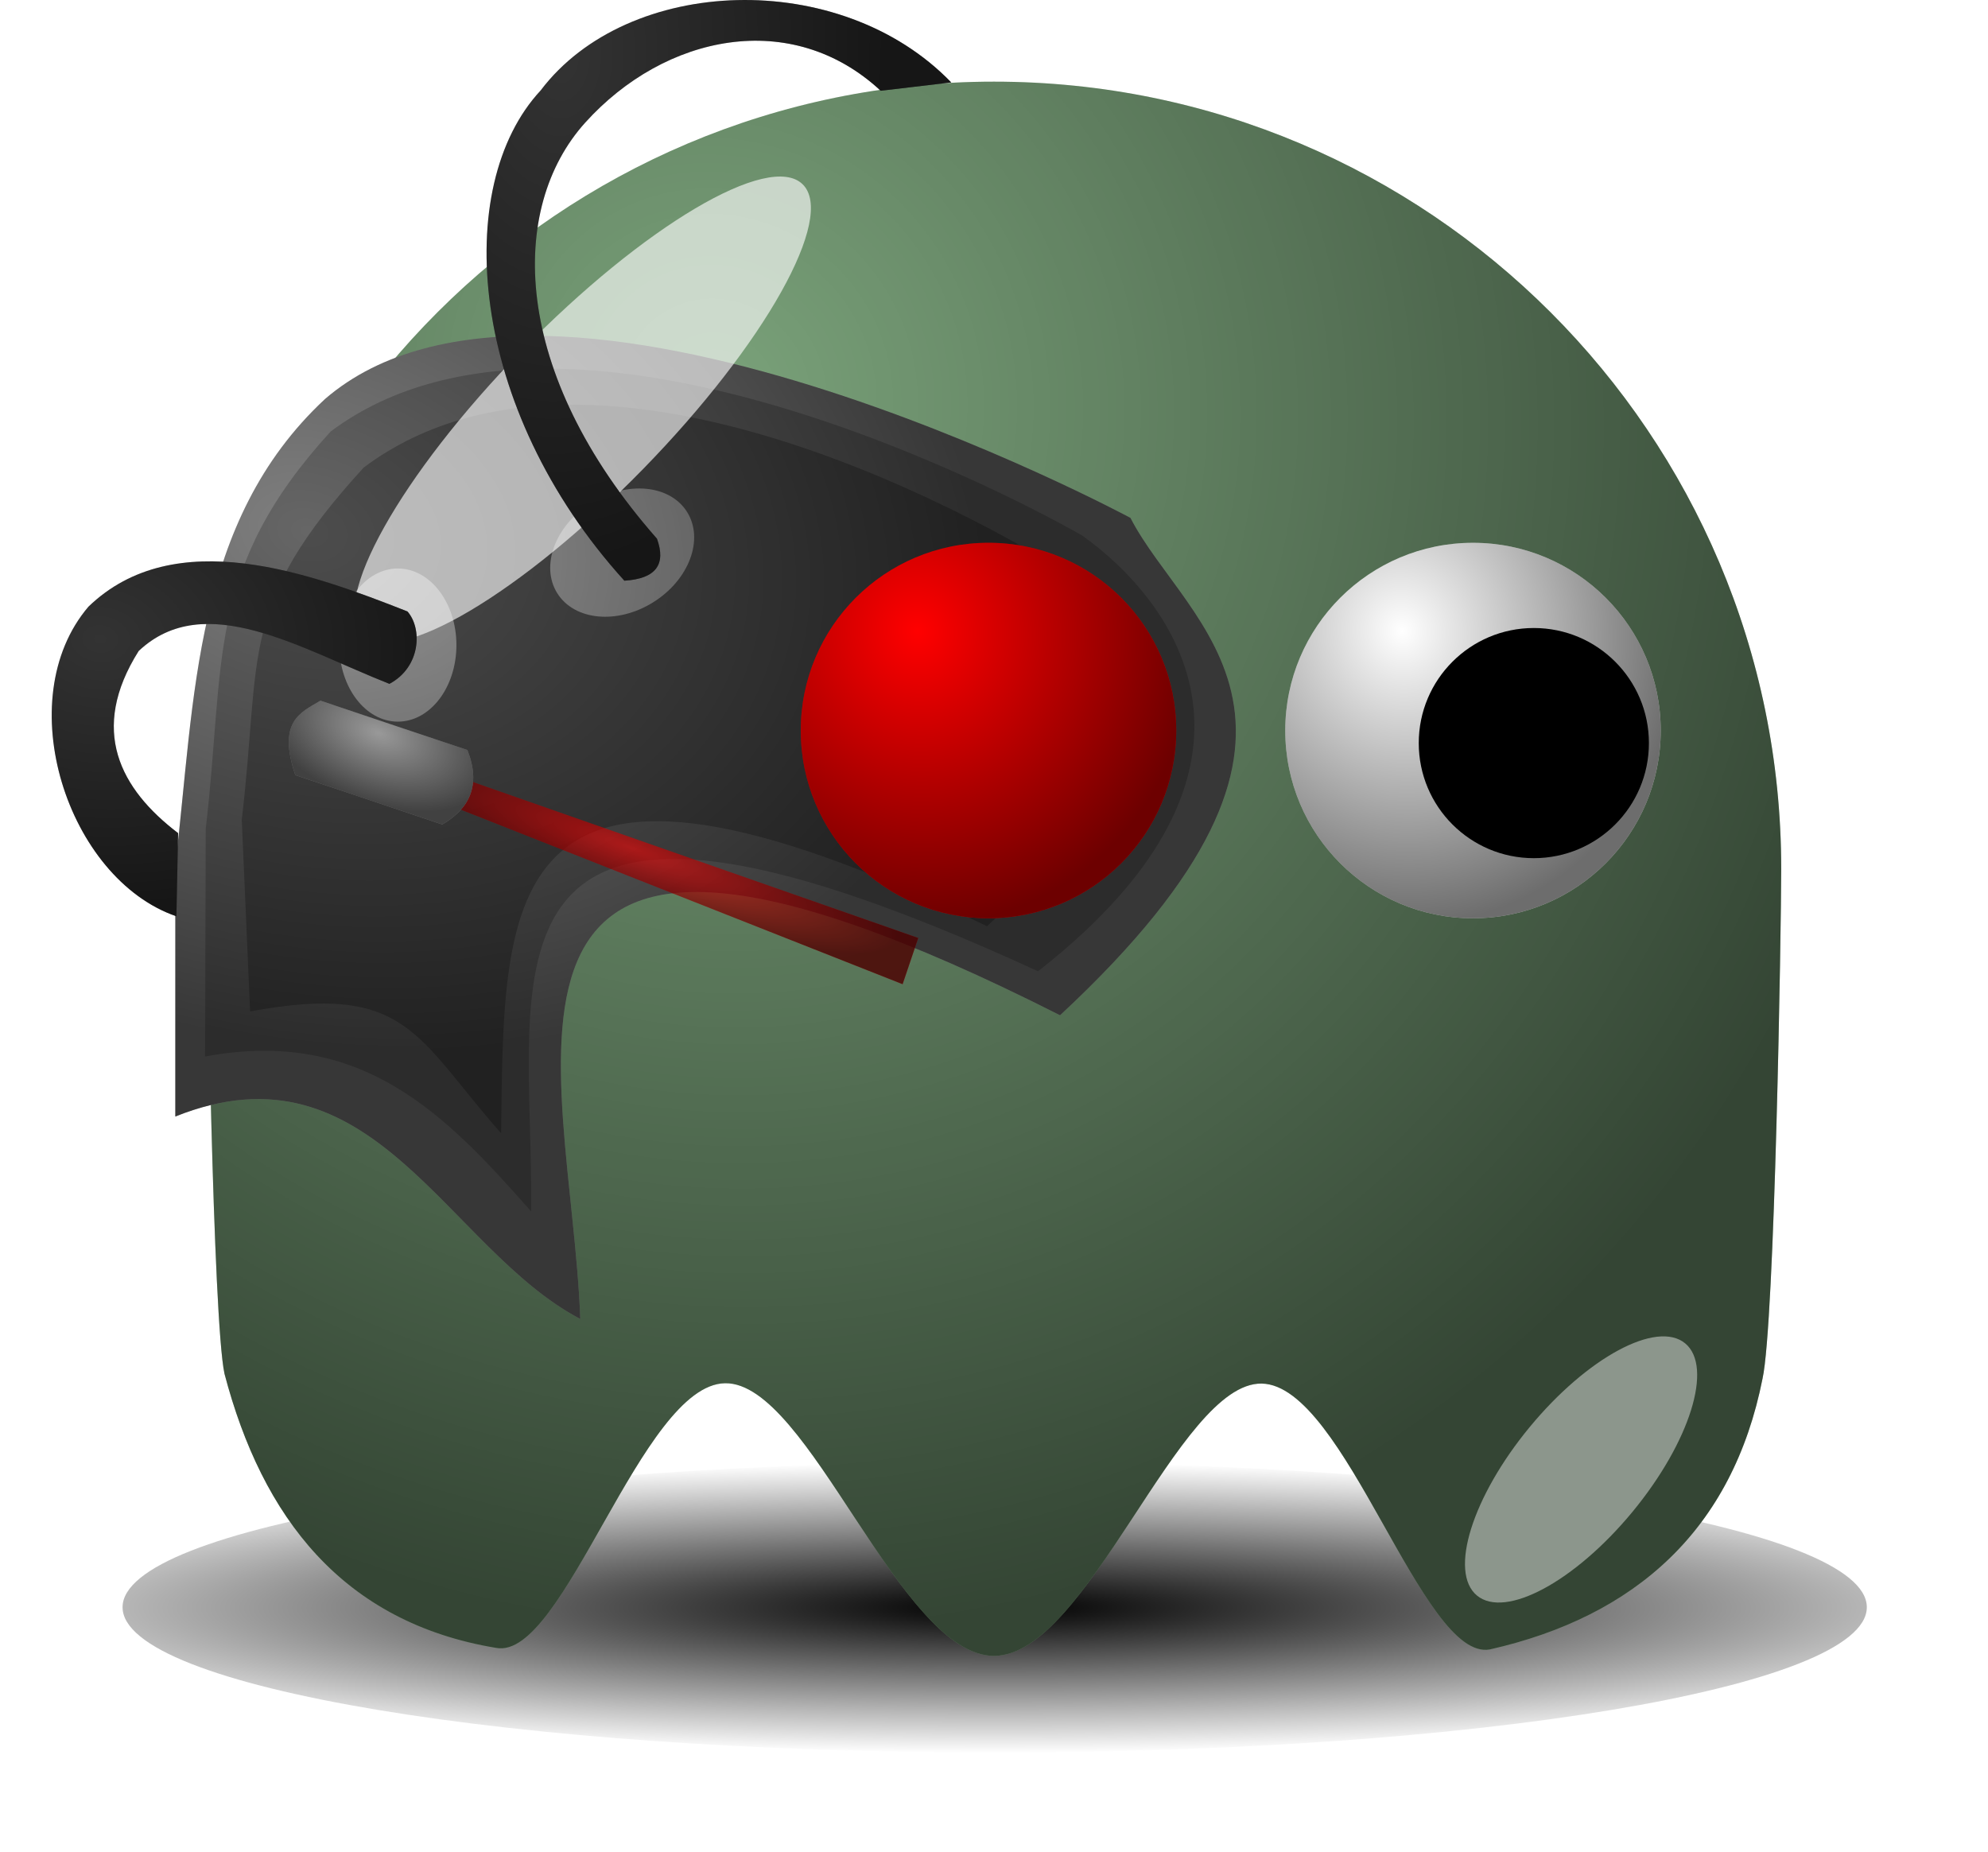 <svg version="1.0" width="117.028" height="109.003" xmlns:xlink="http://www.w3.org/1999/xlink" xmlns="http://www.w3.org/2000/svg"><defs><radialGradient id="prefix__b" gradientUnits="userSpaceOnUse" cy="506.35" cx="210.89" gradientTransform="matrix(1.403 0 0 .206 -89.845 403.11)" r="68"><stop offset="0"/><stop offset="1" stop-opacity="0"/></radialGradient><radialGradient id="prefix__d" xlink:href="#prefix__a" gradientUnits="userSpaceOnUse" cy="497.96" cx="216.99" gradientTransform="matrix(.51 1.007 -.965 .489 650.89 -406.14)" r="65"/><radialGradient id="prefix__g" xlink:href="#prefix__a" gradientUnits="userSpaceOnUse" cy="409.86" cx="233.5" gradientTransform="matrix(.387 1.516 -1.423 .363 726.51 -93.107)" r="15.5"/><radialGradient id="prefix__f" xlink:href="#prefix__a" gradientUnits="userSpaceOnUse" cy="51.115" cx="23.48" gradientTransform="matrix(1.267 .3 -.222 .939 5.183 -2.946)" r="31.215"/><radialGradient id="prefix__k" xlink:href="#prefix__a" gradientUnits="userSpaceOnUse" cy="80.451" cx="276.04" gradientTransform="matrix(1.027 .357 -.071 .203 -1.706 -32.409)" r="15.171"/><radialGradient id="prefix__l" xlink:href="#prefix__a" gradientUnits="userSpaceOnUse" cy="74.868" cx="261.3" gradientTransform="matrix(1.254 .47 -.266 .709 -46.56 -100.19)" r="5.427"/><radialGradient id="prefix__m" xlink:href="#prefix__a" gradientUnits="userSpaceOnUse" cy="71.251" cx="244.43" gradientTransform="matrix(1.905 .172 -.132 1.46 -211.43 -75.899)" r="10.741"/><radialGradient id="prefix__n" xlink:href="#prefix__a" gradientUnits="userSpaceOnUse" cy="38.641" cx="271.98" gradientTransform="matrix(1.401 .059 -.093 2.218 -105.46 -65.864)" r="13.677"/><radialGradient xlink:href="#prefix__a" id="prefix__e" gradientUnits="userSpaceOnUse" gradientTransform="matrix(.387 1.516 -1.423 .363 726.51 -93.107)" cx="233.5" cy="409.86" r="15.5"/><filter id="prefix__h" height="1.682" width="1.696" y="-.341" x="-.348"><feGaussianBlur stdDeviation="5.465"/></filter><filter id="prefix__i" height="1.738" width="2.811" y="-.369" x="-.906"><feGaussianBlur stdDeviation="4.151"/></filter><filter id="prefix__c" height="1.68" width="1.14" y="-.34" x="-.07"><feGaussianBlur stdDeviation="3.968"/></filter><filter id="prefix__j" x="-.017" y="-.04" width="1.034" height="1.079"><feGaussianBlur stdDeviation=".218"/></filter><linearGradient id="prefix__a"><stop offset="0" stop-opacity="0"/><stop offset="1" stop-opacity=".572"/></linearGradient></defs><g transform="translate(-238.905 -32.552)"><path transform="matrix(.755 0 0 .611 141.93 -182.83)" d="M274 507.36c0 7.73-30.46 14-68 14s-68-6.27-68-14 30.46-14 68-14 68 6.27 68 14z" fill="url(#prefix__b)" filter="url(#prefix__c)"/><path d="M343.76 83.695c0 3.453-.38 26.775-1.1 30.015-1.76 8.88-7.47 14-16.05 15.94-3.98.74-8.51-15.56-13.43-15.65-4.92-.09-10.23 16.03-15.76 16.03-5.56 0-10.89-16.13-15.83-16.05-4.93.07-9.48 16.35-13.48 15.58-9.04-1.5-13.77-7.69-15.99-16.14-.68-3.15-1.04-26.376-1.04-29.725 0-25.577 20.76-46.336 46.34-46.336 25.58 0 46.34 20.759 46.34 46.336z" fill="#7aa27a"/><path d="M343.76 83.695c0 3.453-.38 26.775-1.1 30.015-1.76 8.88-7.47 14-16.05 15.94-3.98.74-8.51-15.56-13.43-15.65-4.92-.09-10.23 16.03-15.76 16.03-5.56 0-10.89-16.13-15.83-16.05-4.93.07-9.48 16.35-13.48 15.58-9.04-1.5-13.77-7.69-15.99-16.14-.68-3.15-1.04-26.376-1.04-29.725 0-25.577 20.76-46.336 46.34-46.336 25.58 0 46.34 20.759 46.34 46.336z" fill="url(#prefix__d)"/><g transform="translate(152 -227.37) scale(.713)"><circle transform="translate(4 7)" cx="239.5" cy="417.862" r="15.5" fill="#fff"/><circle transform="translate(4 7)" cx="239.5" cy="417.862" r="15.5" fill="url(#prefix__e)"/><circle transform="translate(101.71 169.75) scale(.613)" cx="239.5" cy="417.862" r="15.5"/></g><path d="M258.035 56.043c-7.762 7.224-7.642 17.603-8.809 27.465v14.77c11.642-4.652 15.962 7.781 23.838 11.919-.529-14.856-8.772-36.615 28.243-17.879 18.303-17.012 7.427-22.888 4.145-29.279 0 0-34.202-18.397-47.417-6.996z" fill="gray" fill-rule="evenodd"/><path d="M258.371 57.952c-7.409 8.109-6.188 13.526-7.356 23.389l-.038 13.403c9.26-1.719 14.167 3.421 19.192 9.114.189-14.036-4.685-30.023 29.842-14.131 15.453-12.089 7.946-21.852 2.591-25.652 0 0-29.502-17.152-44.231-6.123z" fill="#666" fill-rule="evenodd"/><path d="M260.316 60.074c-7.41 8.108-6.012 10.874-7.179 20.737l.491 11.282c9.261-1.72 9.748 1.476 14.773 7.168.189-14.035-.265-26.133 28.605-12.186 13.155-12.088 9.89-17.078 4.536-20.879 0 0-26.497-17.152-41.226-6.122z" fill="#4d4d4d" fill-rule="evenodd"/><ellipse transform="rotate(57.98 146.77 284.83)" cx="28.726" cy="59.145" rx="3.447" ry="4.508" fill="#999"/><ellipse transform="translate(233.6 11.381)" cx="28.726" cy="59.145" rx="3.447" ry="4.508" fill="#999"/><path transform="translate(233.42 11.735)" d="M24.615 44.308c-7.762 7.224-7.642 17.603-8.809 27.465v14.77c11.642-4.652 15.962 7.781 23.838 11.919-.529-14.856-8.772-36.615 28.243-17.879 18.303-17.012 7.427-22.888 4.145-29.279 0 0-34.202-18.397-47.417-6.996z" fill="url(#prefix__f)" fill-rule="evenodd"/><g transform="translate(126.331 -222.38) scale(.713)"><circle cx="239.5" cy="417.862" r="15.5" fill="red"/><circle cx="239.5" cy="417.862" r="15.5" fill="url(#prefix__g)"/></g><path d="M180.01 413.25c-10.03 10.27-20.41 16.42-23.17 13.72-2.77-2.7 3.13-13.23 13.15-23.5 10.03-10.27 20.41-16.41 23.17-13.71 2.77 2.7-3.13 13.22-13.15 23.49z" transform="translate(148.43 -234.5) scale(.713)" fill="#fff" fill-opacity=".627" filter="url(#prefix__h)"/><path transform="rotate(39.533 589.646 445.884) scale(.713)" d="M262 501.86c0 7.45-2.46 13.5-5.5 13.5s-5.5-6.05-5.5-13.5 2.46-13.5 5.5-13.5 5.5 6.05 5.5 13.5z" fill="#fff" fill-opacity=".434" filter="url(#prefix__i)"/><path d="M244.11 68.266c-4.67 5.479-1.23 16.023 5.18 18.226l.1-4.895c-3.41-2.598-5.26-6.057-2.32-10.722 3.89-3.668 9.55-.116 14.76 1.934 1.86-.993 1.94-3.269 1.06-4.262-5.66-2.229-13.68-5.202-18.78-.281z" fill="#333" fill-rule="evenodd"/><path d="M263.14 77.328l29.82 10.44-.92 2.722-29.42-11.624z" fill="red" fill-opacity=".57" filter="url(#prefix__j)"/><path d="M263.14 77.328l29.82 10.44-.92 2.722-29.42-11.624z" fill="url(#prefix__k)"/><path d="M257.77 73.797l8.65 2.906c.82 2.095.11 3.452-1.48 4.384l-8.65-2.905c-1.06-3.16.29-3.68 1.48-4.385z" fill="#999"/><path d="M257.77 73.797l8.65 2.906c.82 2.095.11 3.452-1.48 4.384l-8.65-2.905c-1.06-3.16.29-3.68 1.48-4.385z" fill="url(#prefix__l)"/><path d="M270.73 37.876c-5.25 5.644-4.27 18.72 4.93 28.86 1.88-.116 2.46-.973 1.92-2.47-8.63-9.804-8.76-19.474-4.22-24.5 4.69-5.194 12.15-6.74 17.39-1.871l4.15-.491c-6.53-6.765-19.04-6.315-24.17.472z" fill="#333" fill-rule="evenodd"/><path d="M244.11 68.266c-4.67 5.479-1.23 16.023 5.18 18.226l.1-4.895c-3.41-2.598-5.26-6.057-2.32-10.722 3.89-3.668 9.55-.116 14.76 1.934 1.86-.993 1.94-3.269 1.06-4.262-5.66-2.229-13.68-5.202-18.78-.281z" fill="url(#prefix__m)" fill-rule="evenodd"/><path d="M270.73 37.876c-5.25 5.644-4.27 18.72 4.93 28.86 1.88-.116 2.46-.973 1.92-2.47-8.63-9.804-8.76-19.474-4.22-24.5 4.69-5.194 12.15-6.74 17.39-1.871l4.15-.491c-6.53-6.765-19.04-6.315-24.17.472z" fill="url(#prefix__n)" fill-rule="evenodd"/></g></svg>